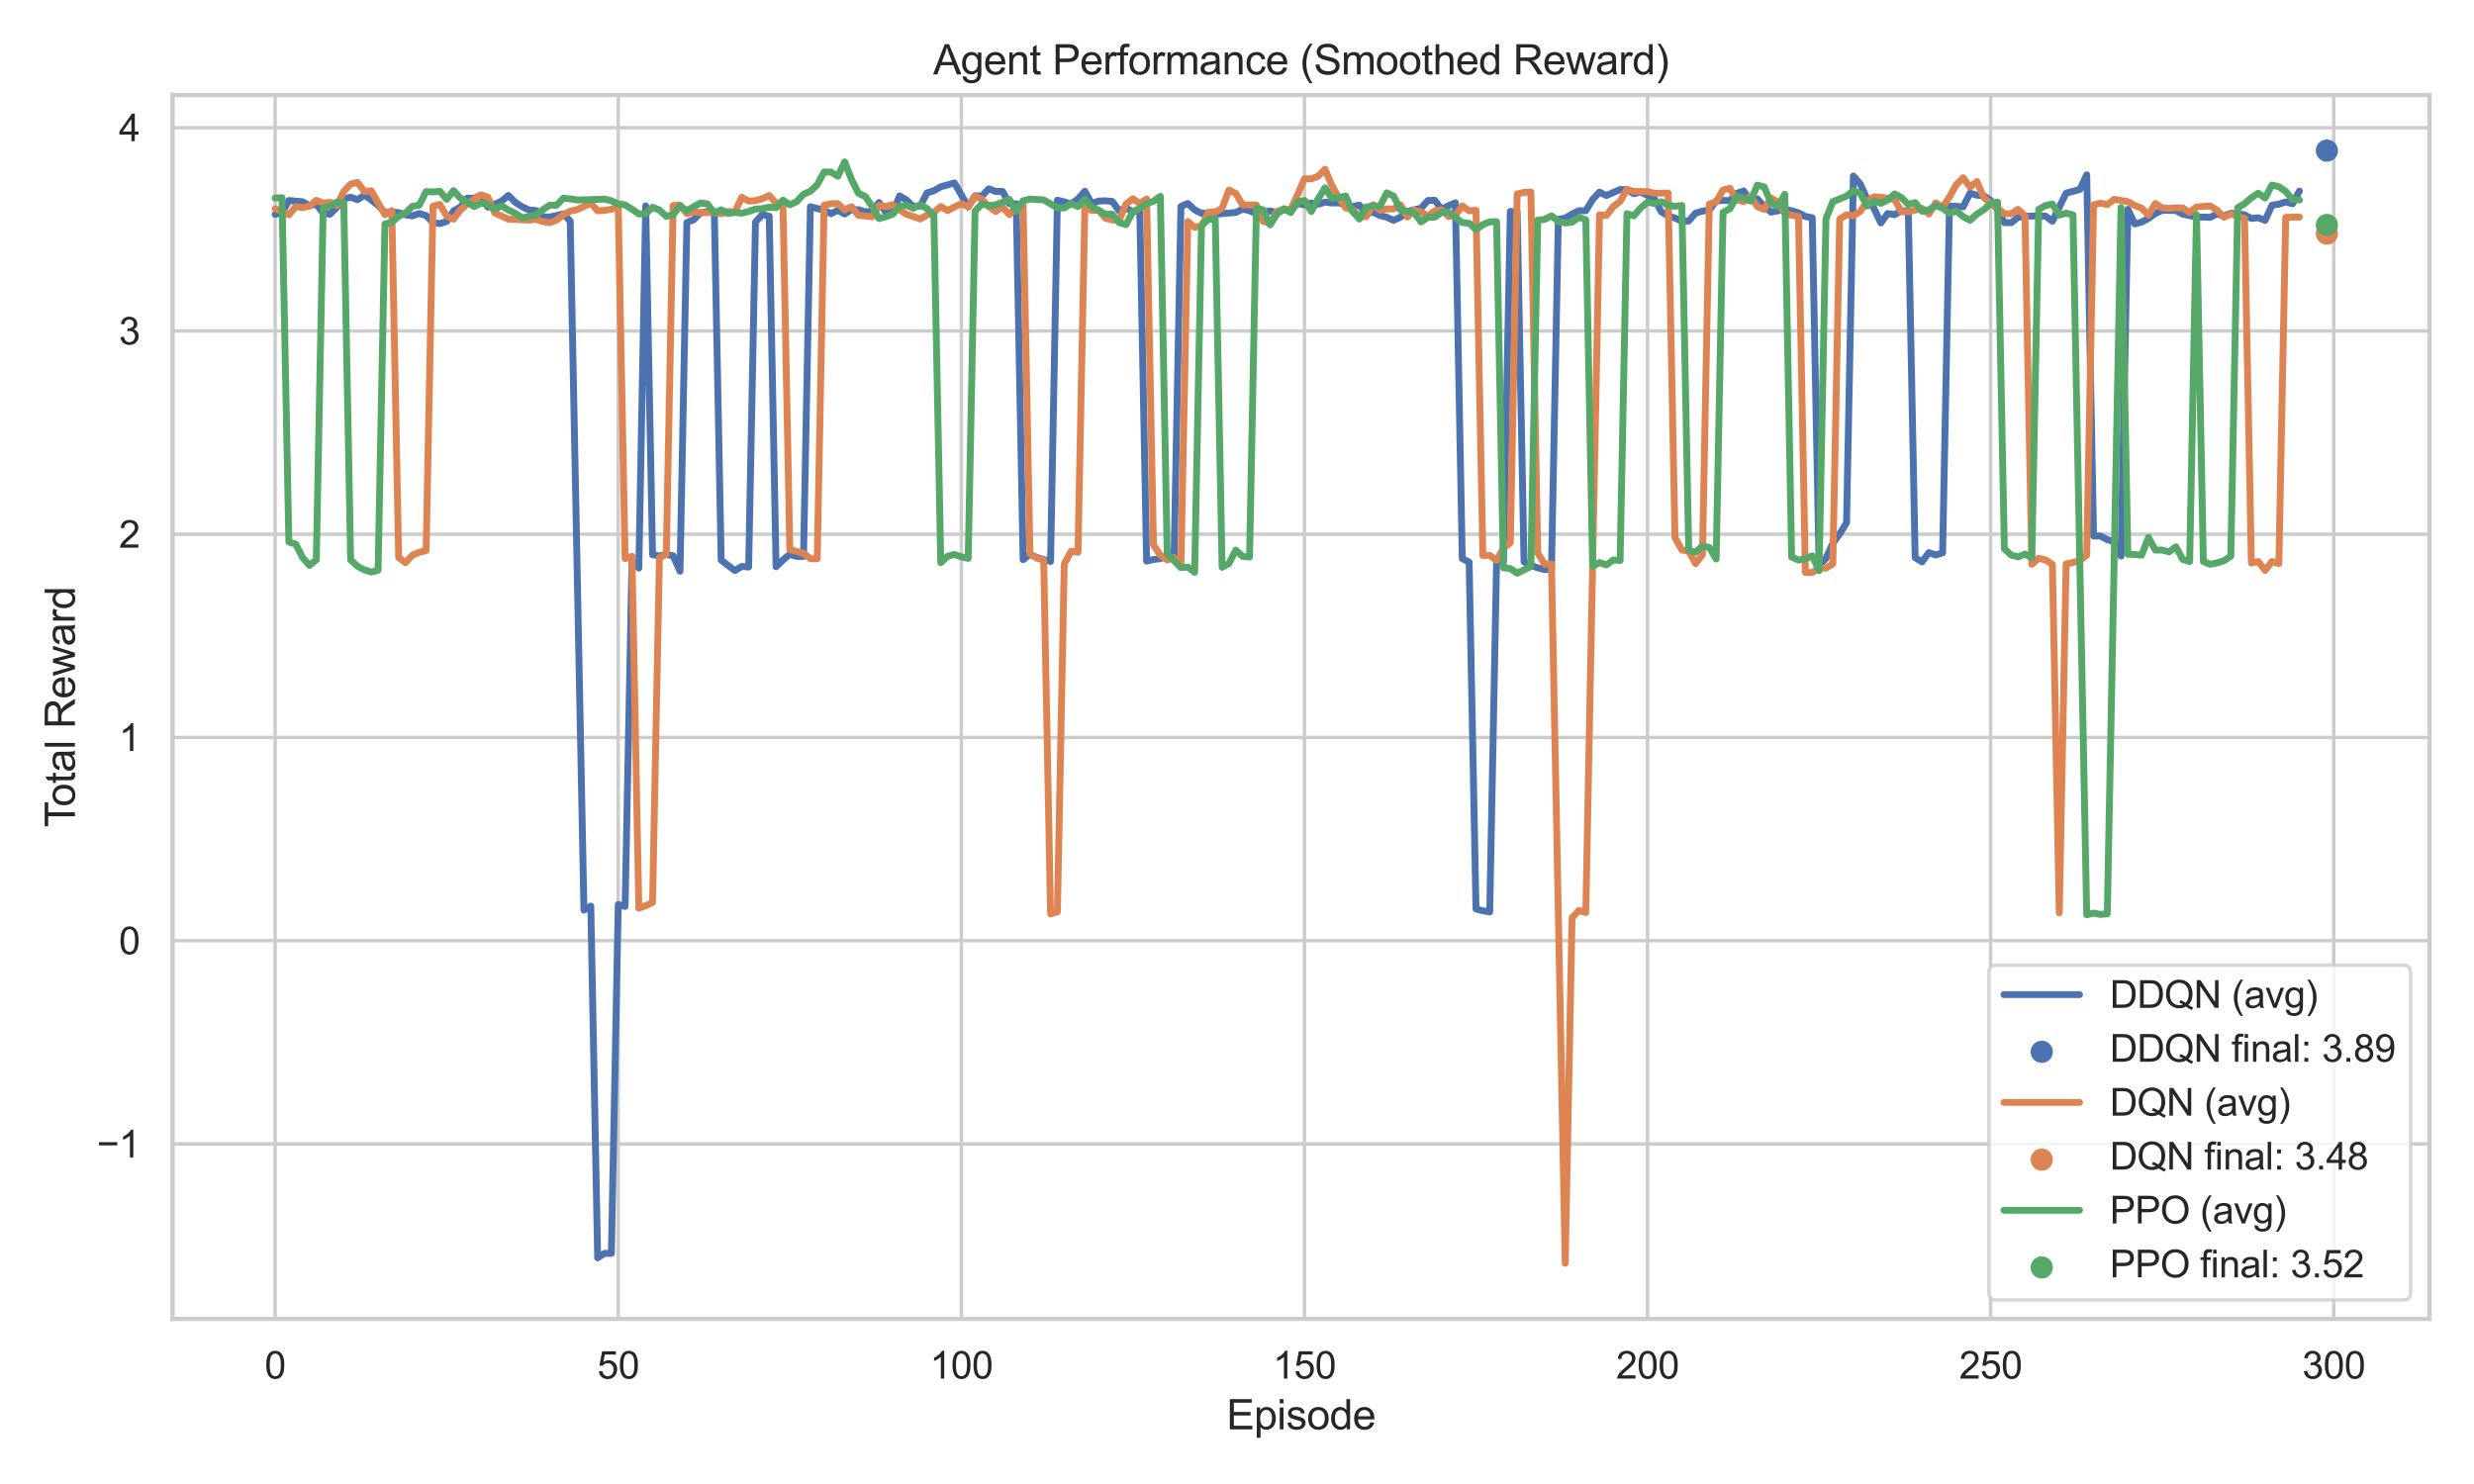 <?xml version="1.0" encoding="utf-8" standalone="no"?>
<!DOCTYPE svg PUBLIC "-//W3C//DTD SVG 1.1//EN"
  "http://www.w3.org/Graphics/SVG/1.1/DTD/svg11.dtd">
<svg xmlns:xlink="http://www.w3.org/1999/xlink" width="720pt" height="432pt" viewBox="0 0 720 432" xmlns="http://www.w3.org/2000/svg" version="1.1">
 <defs>
  <style type="text/css">*{stroke-linejoin: round; stroke-linecap: butt}</style>
 </defs>
 <g id="figure_1">
  <g id="patch_1">
   <path d="M 0 432 
L 720 432 
L 720 0 
L 0 0 
z
" style="fill: #ffffff"/>
  </g>
  <g id="axes_1">
   <g id="patch_2">
    <path d="M 50.22 383.94 
L 707.04 383.94 
L 707.04 27.656 
L 50.22 27.656 
z
" style="fill: #ffffff"/>
   </g>
   <g id="matplotlib.axis_1">
    <g id="xtick_1">
     <g id="line2d_1">
      <path d="M 80.075 383.94 
L 80.075 27.656 
" clip-path="url(#p1a2101ac11)" style="fill: none; stroke: #cccccc; stroke-linecap: round"/>
     </g>
     <g id="text_1">
      <!-- 0 -->
      <g style="fill: #262626" transform="translate(77.017 401.314) scale(0.11 -0.11)">
       <defs>
        <path id="ArialMT-30" d="M 266 2259 
Q 266 3072 433 3567 
Q 600 4063 929 4331 
Q 1259 4600 1759 4600 
Q 2128 4600 2406 4451 
Q 2684 4303 2865 4023 
Q 3047 3744 3150 3342 
Q 3253 2941 3253 2259 
Q 3253 1453 3087 958 
Q 2922 463 2592 192 
Q 2263 -78 1759 -78 
Q 1097 -78 719 397 
Q 266 969 266 2259 
z
M 844 2259 
Q 844 1131 1108 757 
Q 1372 384 1759 384 
Q 2147 384 2411 759 
Q 2675 1134 2675 2259 
Q 2675 3391 2411 3762 
Q 2147 4134 1753 4134 
Q 1366 4134 1134 3806 
Q 844 3388 844 2259 
z
" transform="scale(0.016)"/>
       </defs>
       <use xlink:href="#ArialMT-30"/>
      </g>
     </g>
    </g>
    <g id="xtick_2">
     <g id="line2d_2">
      <path d="M 179.926 383.94 
L 179.926 27.656 
" clip-path="url(#p1a2101ac11)" style="fill: none; stroke: #cccccc; stroke-linecap: round"/>
     </g>
     <g id="text_2">
      <!-- 50 -->
      <g style="fill: #262626" transform="translate(173.809 401.314) scale(0.11 -0.11)">
       <defs>
        <path id="ArialMT-35" d="M 266 1200 
L 856 1250 
Q 922 819 1161 601 
Q 1400 384 1738 384 
Q 2144 384 2425 690 
Q 2706 997 2706 1503 
Q 2706 1984 2436 2262 
Q 2166 2541 1728 2541 
Q 1456 2541 1237 2417 
Q 1019 2294 894 2097 
L 366 2166 
L 809 4519 
L 3088 4519 
L 3088 3981 
L 1259 3981 
L 1013 2750 
Q 1425 3038 1878 3038 
Q 2478 3038 2890 2622 
Q 3303 2206 3303 1553 
Q 3303 931 2941 478 
Q 2500 -78 1738 -78 
Q 1113 -78 717 272 
Q 322 622 266 1200 
z
" transform="scale(0.016)"/>
       </defs>
       <use xlink:href="#ArialMT-35"/>
       <use xlink:href="#ArialMT-30" x="55.615"/>
      </g>
     </g>
    </g>
    <g id="xtick_3">
     <g id="line2d_3">
      <path d="M 279.777 383.94 
L 279.777 27.656 
" clip-path="url(#p1a2101ac11)" style="fill: none; stroke: #cccccc; stroke-linecap: round"/>
     </g>
     <g id="text_3">
      <!-- 100 -->
      <g style="fill: #262626" transform="translate(270.602 401.314) scale(0.11 -0.11)">
       <defs>
        <path id="ArialMT-31" d="M 2384 0 
L 1822 0 
L 1822 3584 
Q 1619 3391 1289 3197 
Q 959 3003 697 2906 
L 697 3450 
Q 1169 3672 1522 3987 
Q 1875 4303 2022 4600 
L 2384 4600 
L 2384 0 
z
" transform="scale(0.016)"/>
       </defs>
       <use xlink:href="#ArialMT-31"/>
       <use xlink:href="#ArialMT-30" x="55.615"/>
       <use xlink:href="#ArialMT-30" x="111.23"/>
      </g>
     </g>
    </g>
    <g id="xtick_4">
     <g id="line2d_4">
      <path d="M 379.629 383.94 
L 379.629 27.656 
" clip-path="url(#p1a2101ac11)" style="fill: none; stroke: #cccccc; stroke-linecap: round"/>
     </g>
     <g id="text_4">
      <!-- 150 -->
      <g style="fill: #262626" transform="translate(370.453 401.314) scale(0.11 -0.11)">
       <use xlink:href="#ArialMT-31"/>
       <use xlink:href="#ArialMT-35" x="55.615"/>
       <use xlink:href="#ArialMT-30" x="111.23"/>
      </g>
     </g>
    </g>
    <g id="xtick_5">
     <g id="line2d_5">
      <path d="M 479.48 383.94 
L 479.48 27.656 
" clip-path="url(#p1a2101ac11)" style="fill: none; stroke: #cccccc; stroke-linecap: round"/>
     </g>
     <g id="text_5">
      <!-- 200 -->
      <g style="fill: #262626" transform="translate(470.304 401.314) scale(0.11 -0.11)">
       <defs>
        <path id="ArialMT-32" d="M 3222 541 
L 3222 0 
L 194 0 
Q 188 203 259 391 
Q 375 700 629 1000 
Q 884 1300 1366 1694 
Q 2113 2306 2375 2664 
Q 2638 3022 2638 3341 
Q 2638 3675 2398 3904 
Q 2159 4134 1775 4134 
Q 1369 4134 1125 3890 
Q 881 3647 878 3216 
L 300 3275 
Q 359 3922 746 4261 
Q 1134 4600 1788 4600 
Q 2447 4600 2831 4234 
Q 3216 3869 3216 3328 
Q 3216 3053 3103 2787 
Q 2991 2522 2730 2228 
Q 2469 1934 1863 1422 
Q 1356 997 1212 845 
Q 1069 694 975 541 
L 3222 541 
z
" transform="scale(0.016)"/>
       </defs>
       <use xlink:href="#ArialMT-32"/>
       <use xlink:href="#ArialMT-30" x="55.615"/>
       <use xlink:href="#ArialMT-30" x="111.23"/>
      </g>
     </g>
    </g>
    <g id="xtick_6">
     <g id="line2d_6">
      <path d="M 579.331 383.94 
L 579.331 27.656 
" clip-path="url(#p1a2101ac11)" style="fill: none; stroke: #cccccc; stroke-linecap: round"/>
     </g>
     <g id="text_6">
      <!-- 250 -->
      <g style="fill: #262626" transform="translate(570.155 401.314) scale(0.11 -0.11)">
       <use xlink:href="#ArialMT-32"/>
       <use xlink:href="#ArialMT-35" x="55.615"/>
       <use xlink:href="#ArialMT-30" x="111.23"/>
      </g>
     </g>
    </g>
    <g id="xtick_7">
     <g id="line2d_7">
      <path d="M 679.182 383.94 
L 679.182 27.656 
" clip-path="url(#p1a2101ac11)" style="fill: none; stroke: #cccccc; stroke-linecap: round"/>
     </g>
     <g id="text_7">
      <!-- 300 -->
      <g style="fill: #262626" transform="translate(670.006 401.314) scale(0.11 -0.11)">
       <defs>
        <path id="ArialMT-33" d="M 269 1209 
L 831 1284 
Q 928 806 1161 595 
Q 1394 384 1728 384 
Q 2125 384 2398 659 
Q 2672 934 2672 1341 
Q 2672 1728 2419 1979 
Q 2166 2231 1775 2231 
Q 1616 2231 1378 2169 
L 1441 2663 
Q 1497 2656 1531 2656 
Q 1891 2656 2178 2843 
Q 2466 3031 2466 3422 
Q 2466 3731 2256 3934 
Q 2047 4138 1716 4138 
Q 1388 4138 1169 3931 
Q 950 3725 888 3313 
L 325 3413 
Q 428 3978 793 4289 
Q 1159 4600 1703 4600 
Q 2078 4600 2393 4439 
Q 2709 4278 2876 4000 
Q 3044 3722 3044 3409 
Q 3044 3113 2884 2869 
Q 2725 2625 2413 2481 
Q 2819 2388 3044 2092 
Q 3269 1797 3269 1353 
Q 3269 753 2831 336 
Q 2394 -81 1725 -81 
Q 1122 -81 723 278 
Q 325 638 269 1209 
z
" transform="scale(0.016)"/>
       </defs>
       <use xlink:href="#ArialMT-33"/>
       <use xlink:href="#ArialMT-30" x="55.615"/>
       <use xlink:href="#ArialMT-30" x="111.23"/>
      </g>
     </g>
    </g>
    <g id="text_8">
     <!-- Episode -->
     <g style="fill: #262626" transform="translate(356.948 416.089) scale(0.12 -0.12)">
      <defs>
       <path id="ArialMT-45" d="M 506 0 
L 506 4581 
L 3819 4581 
L 3819 4041 
L 1113 4041 
L 1113 2638 
L 3647 2638 
L 3647 2100 
L 1113 2100 
L 1113 541 
L 3925 541 
L 3925 0 
L 506 0 
z
" transform="scale(0.016)"/>
       <path id="ArialMT-70" d="M 422 -1272 
L 422 3319 
L 934 3319 
L 934 2888 
Q 1116 3141 1344 3267 
Q 1572 3394 1897 3394 
Q 2322 3394 2647 3175 
Q 2972 2956 3137 2557 
Q 3303 2159 3303 1684 
Q 3303 1175 3120 767 
Q 2938 359 2589 142 
Q 2241 -75 1856 -75 
Q 1575 -75 1351 44 
Q 1128 163 984 344 
L 984 -1272 
L 422 -1272 
z
M 931 1641 
Q 931 1000 1190 694 
Q 1450 388 1819 388 
Q 2194 388 2461 705 
Q 2728 1022 2728 1688 
Q 2728 2322 2467 2637 
Q 2206 2953 1844 2953 
Q 1484 2953 1207 2617 
Q 931 2281 931 1641 
z
" transform="scale(0.016)"/>
       <path id="ArialMT-69" d="M 425 3934 
L 425 4581 
L 988 4581 
L 988 3934 
L 425 3934 
z
M 425 0 
L 425 3319 
L 988 3319 
L 988 0 
L 425 0 
z
" transform="scale(0.016)"/>
       <path id="ArialMT-73" d="M 197 991 
L 753 1078 
Q 800 744 1014 566 
Q 1228 388 1613 388 
Q 2000 388 2187 545 
Q 2375 703 2375 916 
Q 2375 1106 2209 1216 
Q 2094 1291 1634 1406 
Q 1016 1563 777 1677 
Q 538 1791 414 1992 
Q 291 2194 291 2438 
Q 291 2659 392 2848 
Q 494 3038 669 3163 
Q 800 3259 1026 3326 
Q 1253 3394 1513 3394 
Q 1903 3394 2198 3281 
Q 2494 3169 2634 2976 
Q 2775 2784 2828 2463 
L 2278 2388 
Q 2241 2644 2061 2787 
Q 1881 2931 1553 2931 
Q 1166 2931 1000 2803 
Q 834 2675 834 2503 
Q 834 2394 903 2306 
Q 972 2216 1119 2156 
Q 1203 2125 1616 2013 
Q 2213 1853 2448 1751 
Q 2684 1650 2818 1456 
Q 2953 1263 2953 975 
Q 2953 694 2789 445 
Q 2625 197 2315 61 
Q 2006 -75 1616 -75 
Q 969 -75 630 194 
Q 291 463 197 991 
z
" transform="scale(0.016)"/>
       <path id="ArialMT-6f" d="M 213 1659 
Q 213 2581 725 3025 
Q 1153 3394 1769 3394 
Q 2453 3394 2887 2945 
Q 3322 2497 3322 1706 
Q 3322 1066 3130 698 
Q 2938 331 2570 128 
Q 2203 -75 1769 -75 
Q 1072 -75 642 372 
Q 213 819 213 1659 
z
M 791 1659 
Q 791 1022 1069 705 
Q 1347 388 1769 388 
Q 2188 388 2466 706 
Q 2744 1025 2744 1678 
Q 2744 2294 2464 2611 
Q 2184 2928 1769 2928 
Q 1347 2928 1069 2612 
Q 791 2297 791 1659 
z
" transform="scale(0.016)"/>
       <path id="ArialMT-64" d="M 2575 0 
L 2575 419 
Q 2259 -75 1647 -75 
Q 1250 -75 917 144 
Q 584 363 401 755 
Q 219 1147 219 1656 
Q 219 2153 384 2558 
Q 550 2963 881 3178 
Q 1213 3394 1622 3394 
Q 1922 3394 2156 3267 
Q 2391 3141 2538 2938 
L 2538 4581 
L 3097 4581 
L 3097 0 
L 2575 0 
z
M 797 1656 
Q 797 1019 1065 703 
Q 1334 388 1700 388 
Q 2069 388 2326 689 
Q 2584 991 2584 1609 
Q 2584 2291 2321 2609 
Q 2059 2928 1675 2928 
Q 1300 2928 1048 2622 
Q 797 2316 797 1656 
z
" transform="scale(0.016)"/>
       <path id="ArialMT-65" d="M 2694 1069 
L 3275 997 
Q 3138 488 2766 206 
Q 2394 -75 1816 -75 
Q 1088 -75 661 373 
Q 234 822 234 1631 
Q 234 2469 665 2931 
Q 1097 3394 1784 3394 
Q 2450 3394 2872 2941 
Q 3294 2488 3294 1666 
Q 3294 1616 3291 1516 
L 816 1516 
Q 847 969 1125 678 
Q 1403 388 1819 388 
Q 2128 388 2347 550 
Q 2566 713 2694 1069 
z
M 847 1978 
L 2700 1978 
Q 2663 2397 2488 2606 
Q 2219 2931 1791 2931 
Q 1403 2931 1139 2672 
Q 875 2413 847 1978 
z
" transform="scale(0.016)"/>
      </defs>
      <use xlink:href="#ArialMT-45"/>
      <use xlink:href="#ArialMT-70" x="66.699"/>
      <use xlink:href="#ArialMT-69" x="122.314"/>
      <use xlink:href="#ArialMT-73" x="144.531"/>
      <use xlink:href="#ArialMT-6f" x="194.531"/>
      <use xlink:href="#ArialMT-64" x="250.146"/>
      <use xlink:href="#ArialMT-65" x="305.762"/>
     </g>
    </g>
   </g>
   <g id="matplotlib.axis_2">
    <g id="ytick_1">
     <g id="line2d_8">
      <path d="M 50.22 332.995 
L 707.04 332.995 
" clip-path="url(#p1a2101ac11)" style="fill: none; stroke: #cccccc; stroke-linecap: round"/>
     </g>
     <g id="text_9">
      <!-- −1 -->
      <g style="fill: #262626" transform="translate(28.178 336.932) scale(0.11 -0.11)">
       <defs>
        <path id="ArialMT-2212" d="M 3381 1997 
L 356 1997 
L 356 2522 
L 3381 2522 
L 3381 1997 
z
" transform="scale(0.016)"/>
       </defs>
       <use xlink:href="#ArialMT-2212"/>
       <use xlink:href="#ArialMT-31" x="58.398"/>
      </g>
     </g>
    </g>
    <g id="ytick_2">
     <g id="line2d_9">
      <path d="M 50.22 273.832 
L 707.04 273.832 
" clip-path="url(#p1a2101ac11)" style="fill: none; stroke: #cccccc; stroke-linecap: round"/>
     </g>
     <g id="text_10">
      <!-- 0 -->
      <g style="fill: #262626" transform="translate(34.603 277.769) scale(0.11 -0.11)">
       <use xlink:href="#ArialMT-30"/>
      </g>
     </g>
    </g>
    <g id="ytick_3">
     <g id="line2d_10">
      <path d="M 50.22 214.669 
L 707.04 214.669 
" clip-path="url(#p1a2101ac11)" style="fill: none; stroke: #cccccc; stroke-linecap: round"/>
     </g>
     <g id="text_11">
      <!-- 1 -->
      <g style="fill: #262626" transform="translate(34.603 218.606) scale(0.11 -0.11)">
       <use xlink:href="#ArialMT-31"/>
      </g>
     </g>
    </g>
    <g id="ytick_4">
     <g id="line2d_11">
      <path d="M 50.22 155.506 
L 707.04 155.506 
" clip-path="url(#p1a2101ac11)" style="fill: none; stroke: #cccccc; stroke-linecap: round"/>
     </g>
     <g id="text_12">
      <!-- 2 -->
      <g style="fill: #262626" transform="translate(34.603 159.443) scale(0.11 -0.11)">
       <use xlink:href="#ArialMT-32"/>
      </g>
     </g>
    </g>
    <g id="ytick_5">
     <g id="line2d_12">
      <path d="M 50.22 96.343 
L 707.04 96.343 
" clip-path="url(#p1a2101ac11)" style="fill: none; stroke: #cccccc; stroke-linecap: round"/>
     </g>
     <g id="text_13">
      <!-- 3 -->
      <g style="fill: #262626" transform="translate(34.603 100.28) scale(0.11 -0.11)">
       <use xlink:href="#ArialMT-33"/>
      </g>
     </g>
    </g>
    <g id="ytick_6">
     <g id="line2d_13">
      <path d="M 50.22 37.18 
L 707.04 37.18 
" clip-path="url(#p1a2101ac11)" style="fill: none; stroke: #cccccc; stroke-linecap: round"/>
     </g>
     <g id="text_14">
      <!-- 4 -->
      <g style="fill: #262626" transform="translate(34.603 41.116) scale(0.11 -0.11)">
       <defs>
        <path id="ArialMT-34" d="M 2069 0 
L 2069 1097 
L 81 1097 
L 81 1613 
L 2172 4581 
L 2631 4581 
L 2631 1613 
L 3250 1613 
L 3250 1097 
L 2631 1097 
L 2631 0 
L 2069 0 
z
M 2069 1613 
L 2069 3678 
L 634 1613 
L 2069 1613 
z
" transform="scale(0.016)"/>
       </defs>
       <use xlink:href="#ArialMT-34"/>
      </g>
     </g>
    </g>
    <g id="text_15">
     <!-- Total Reward -->
     <g style="fill: #262626" transform="translate(21.793 240.809) rotate(-90) scale(0.12 -0.12)">
      <defs>
       <path id="ArialMT-54" d="M 1659 0 
L 1659 4041 
L 150 4041 
L 150 4581 
L 3781 4581 
L 3781 4041 
L 2266 4041 
L 2266 0 
L 1659 0 
z
" transform="scale(0.016)"/>
       <path id="ArialMT-74" d="M 1650 503 
L 1731 6 
Q 1494 -44 1306 -44 
Q 1000 -44 831 53 
Q 663 150 594 308 
Q 525 466 525 972 
L 525 2881 
L 113 2881 
L 113 3319 
L 525 3319 
L 525 4141 
L 1084 4478 
L 1084 3319 
L 1650 3319 
L 1650 2881 
L 1084 2881 
L 1084 941 
Q 1084 700 1114 631 
Q 1144 563 1211 522 
Q 1278 481 1403 481 
Q 1497 481 1650 503 
z
" transform="scale(0.016)"/>
       <path id="ArialMT-61" d="M 2588 409 
Q 2275 144 1986 34 
Q 1697 -75 1366 -75 
Q 819 -75 525 192 
Q 231 459 231 875 
Q 231 1119 342 1320 
Q 453 1522 633 1644 
Q 813 1766 1038 1828 
Q 1203 1872 1538 1913 
Q 2219 1994 2541 2106 
Q 2544 2222 2544 2253 
Q 2544 2597 2384 2738 
Q 2169 2928 1744 2928 
Q 1347 2928 1158 2789 
Q 969 2650 878 2297 
L 328 2372 
Q 403 2725 575 2942 
Q 747 3159 1072 3276 
Q 1397 3394 1825 3394 
Q 2250 3394 2515 3294 
Q 2781 3194 2906 3042 
Q 3031 2891 3081 2659 
Q 3109 2516 3109 2141 
L 3109 1391 
Q 3109 606 3145 398 
Q 3181 191 3288 0 
L 2700 0 
Q 2613 175 2588 409 
z
M 2541 1666 
Q 2234 1541 1622 1453 
Q 1275 1403 1131 1340 
Q 988 1278 909 1158 
Q 831 1038 831 891 
Q 831 666 1001 516 
Q 1172 366 1500 366 
Q 1825 366 2078 508 
Q 2331 650 2450 897 
Q 2541 1088 2541 1459 
L 2541 1666 
z
" transform="scale(0.016)"/>
       <path id="ArialMT-6c" d="M 409 0 
L 409 4581 
L 972 4581 
L 972 0 
L 409 0 
z
" transform="scale(0.016)"/>
       <path id="ArialMT-20" transform="scale(0.016)"/>
       <path id="ArialMT-52" d="M 503 0 
L 503 4581 
L 2534 4581 
Q 3147 4581 3465 4457 
Q 3784 4334 3975 4021 
Q 4166 3709 4166 3331 
Q 4166 2844 3850 2509 
Q 3534 2175 2875 2084 
Q 3116 1969 3241 1856 
Q 3506 1613 3744 1247 
L 4541 0 
L 3778 0 
L 3172 953 
Q 2906 1366 2734 1584 
Q 2563 1803 2427 1890 
Q 2291 1978 2150 2013 
Q 2047 2034 1813 2034 
L 1109 2034 
L 1109 0 
L 503 0 
z
M 1109 2559 
L 2413 2559 
Q 2828 2559 3062 2645 
Q 3297 2731 3419 2920 
Q 3541 3109 3541 3331 
Q 3541 3656 3305 3865 
Q 3069 4075 2559 4075 
L 1109 4075 
L 1109 2559 
z
" transform="scale(0.016)"/>
       <path id="ArialMT-77" d="M 1034 0 
L 19 3319 
L 600 3319 
L 1128 1403 
L 1325 691 
Q 1338 744 1497 1375 
L 2025 3319 
L 2603 3319 
L 3100 1394 
L 3266 759 
L 3456 1400 
L 4025 3319 
L 4572 3319 
L 3534 0 
L 2950 0 
L 2422 1988 
L 2294 2553 
L 1622 0 
L 1034 0 
z
" transform="scale(0.016)"/>
       <path id="ArialMT-72" d="M 416 0 
L 416 3319 
L 922 3319 
L 922 2816 
Q 1116 3169 1280 3281 
Q 1444 3394 1641 3394 
Q 1925 3394 2219 3213 
L 2025 2691 
Q 1819 2813 1613 2813 
Q 1428 2813 1281 2702 
Q 1134 2591 1072 2394 
Q 978 2094 978 1738 
L 978 0 
L 416 0 
z
" transform="scale(0.016)"/>
      </defs>
      <use xlink:href="#ArialMT-54"/>
      <use xlink:href="#ArialMT-6f" x="49.959"/>
      <use xlink:href="#ArialMT-74" x="105.574"/>
      <use xlink:href="#ArialMT-61" x="133.357"/>
      <use xlink:href="#ArialMT-6c" x="188.973"/>
      <use xlink:href="#ArialMT-20" x="211.189"/>
      <use xlink:href="#ArialMT-52" x="238.973"/>
      <use xlink:href="#ArialMT-65" x="311.189"/>
      <use xlink:href="#ArialMT-77" x="366.805"/>
      <use xlink:href="#ArialMT-61" x="439.021"/>
      <use xlink:href="#ArialMT-72" x="494.637"/>
      <use xlink:href="#ArialMT-64" x="527.938"/>
     </g>
    </g>
   </g>
   <g id="PathCollection_1">
    <defs>
     <path id="m2ca100b3fc" d="M 0 2.739 
C 0.726 2.739 1.423 2.45 1.936 1.936 
C 2.45 1.423 2.739 0.726 2.739 0 
C 2.739 -0.726 2.45 -1.423 1.936 -1.936 
C 1.423 -2.45 0.726 -2.739 0 -2.739 
C -0.726 -2.739 -1.423 -2.45 -1.936 -1.936 
C -2.45 -1.423 -2.739 -0.726 -2.739 0 
C -2.739 0.726 -2.45 1.423 -1.936 1.936 
C -1.423 2.45 -0.726 2.739 0 2.739 
z
" style="stroke: #4c72b0"/>
    </defs>
    <g clip-path="url(#p1a2101ac11)">
     <use xlink:href="#m2ca100b3fc" x="677.185" y="43.851" style="fill: #4c72b0; stroke: #4c72b0"/>
    </g>
   </g>
   <g id="PathCollection_2">
    <defs>
     <path id="m43d4b9c36f" d="M 0 2.739 
C 0.726 2.739 1.423 2.45 1.936 1.936 
C 2.45 1.423 2.739 0.726 2.739 0 
C 2.739 -0.726 2.45 -1.423 1.936 -1.936 
C 1.423 -2.45 0.726 -2.739 0 -2.739 
C -0.726 -2.739 -1.423 -2.45 -1.936 -1.936 
C -2.45 -1.423 -2.739 -0.726 -2.739 0 
C -2.739 0.726 -2.45 1.423 -1.936 1.936 
C -1.423 2.45 -0.726 2.739 0 2.739 
z
" style="stroke: #dd8452"/>
    </defs>
    <g clip-path="url(#p1a2101ac11)">
     <use xlink:href="#m43d4b9c36f" x="677.185" y="68.007" style="fill: #dd8452; stroke: #dd8452"/>
    </g>
   </g>
   <g id="PathCollection_3">
    <defs>
     <path id="m2112eeec0b" d="M 0 2.739 
C 0.726 2.739 1.423 2.45 1.936 1.936 
C 2.45 1.423 2.739 0.726 2.739 0 
C 2.739 -0.726 2.45 -1.423 1.936 -1.936 
C 1.423 -2.45 0.726 -2.739 0 -2.739 
C -0.726 -2.739 -1.423 -2.45 -1.936 -1.936 
C -2.45 -1.423 -2.739 -0.726 -2.739 0 
C -2.739 0.726 -2.45 1.423 -1.936 1.936 
C -1.423 2.45 -0.726 2.739 0 2.739 
z
" style="stroke: #55a868"/>
    </defs>
    <g clip-path="url(#p1a2101ac11)">
     <use xlink:href="#m2112eeec0b" x="677.185" y="65.498" style="fill: #55a868; stroke: #55a868"/>
    </g>
   </g>
   <g id="line2d_14">
    <path d="M 80.075 62.406 
L 82.072 61.974 
L 84.069 58.37 
L 88.064 58.735 
L 90.061 59.904 
L 92.058 59.397 
L 94.055 62.083 
L 96.052 62.362 
L 98.049 60.31 
L 100.046 57.914 
L 102.043 57.396 
L 104.04 58.127 
L 106.037 56.799 
L 108.034 58.201 
L 110.031 59.77 
L 112.028 61.827 
L 114.025 61.802 
L 116.022 61.898 
L 118.019 62.516 
L 120.016 62.843 
L 122.013 62.145 
L 124.01 62.76 
L 126.007 64.763 
L 128.004 65.103 
L 130.001 64.466 
L 131.998 61.365 
L 133.995 60.279 
L 135.992 57.701 
L 137.989 57.716 
L 139.986 56.813 
L 141.983 60.312 
L 145.977 58.535 
L 147.974 56.888 
L 149.971 58.913 
L 151.968 60.184 
L 153.965 61.135 
L 155.962 61.279 
L 157.959 63.098 
L 159.956 63.184 
L 163.95 62.279 
L 165.947 64.351 
L 169.941 264.95 
L 171.938 263.786 
L 173.935 366.16 
L 175.932 364.867 
L 177.929 364.867 
L 179.926 263.293 
L 181.923 263.875 
L 183.921 163.437 
L 185.918 165.376 
L 187.915 59.919 
L 189.912 161.494 
L 191.909 161.839 
L 193.906 161.404 
L 195.903 161.789 
L 197.9 166.291 
L 199.897 64.772 
L 201.894 63.94 
L 203.891 61.922 
L 205.888 61.58 
L 207.885 61.537 
L 209.882 163.057 
L 213.876 166.098 
L 215.873 164.893 
L 217.87 165.06 
L 219.867 64.665 
L 221.864 62.449 
L 223.861 62.953 
L 225.858 164.988 
L 227.855 163.016 
L 229.852 161.364 
L 231.849 161.98 
L 233.846 161.98 
L 235.843 60.162 
L 239.837 61.201 
L 241.834 62.198 
L 243.831 61.241 
L 245.828 62.302 
L 247.825 61.007 
L 249.822 61.05 
L 251.819 61.642 
L 253.816 61.579 
L 255.813 58.939 
L 257.81 61.773 
L 259.807 61.928 
L 261.804 57.022 
L 263.801 58.202 
L 265.798 60.127 
L 267.795 59.993 
L 269.792 56.151 
L 271.789 55.525 
L 273.786 54.378 
L 277.78 53.249 
L 281.775 60.245 
L 283.772 56.989 
L 285.769 57.054 
L 287.766 54.953 
L 289.763 55.738 
L 291.76 55.716 
L 293.757 59.308 
L 295.754 59.341 
L 297.751 162.932 
L 299.748 161.336 
L 301.745 162.296 
L 305.739 163.442 
L 307.736 58.283 
L 309.733 58.757 
L 311.73 59.388 
L 313.727 57.898 
L 315.724 55.676 
L 317.721 59.269 
L 319.718 58.517 
L 321.715 58.452 
L 323.712 58.659 
L 325.709 61.36 
L 327.706 60.49 
L 329.703 61.707 
L 331.7 61.112 
L 333.697 163.349 
L 335.694 162.869 
L 337.691 162.617 
L 339.688 161.679 
L 341.685 162.339 
L 343.682 60.102 
L 345.679 59.236 
L 347.676 61.084 
L 349.673 62.107 
L 351.67 62.001 
L 353.667 62.364 
L 359.658 61.847 
L 361.655 60.857 
L 363.652 61.344 
L 365.649 62.277 
L 367.646 61.714 
L 369.643 61.378 
L 371.64 61.928 
L 373.637 61.078 
L 375.634 61.299 
L 377.631 59.213 
L 379.629 59.641 
L 381.626 59.091 
L 383.623 59.454 
L 385.62 58.836 
L 387.617 59.093 
L 389.614 59.049 
L 393.608 60.119 
L 395.605 59.697 
L 397.602 62.188 
L 399.599 61.771 
L 401.596 62.735 
L 403.593 63.232 
L 405.59 64.158 
L 407.587 63.19 
L 409.584 61.535 
L 413.578 60.587 
L 415.575 58.366 
L 417.572 58.303 
L 419.569 60.939 
L 421.566 59.877 
L 423.563 59.026 
L 425.56 162.617 
L 427.557 163.648 
L 429.554 264.602 
L 431.551 265.136 
L 433.548 265.469 
L 435.545 163.596 
L 437.542 163.03 
L 439.539 61.559 
L 441.536 61.645 
L 443.533 163.549 
L 445.53 164.581 
L 447.527 165.297 
L 449.524 165.813 
L 451.521 165.71 
L 453.518 63.837 
L 455.515 63.496 
L 457.512 62.316 
L 459.509 61.334 
L 461.506 61.35 
L 463.503 58.064 
L 465.5 55.934 
L 467.497 56.916 
L 471.491 55.174 
L 473.488 55.174 
L 475.485 56.402 
L 477.483 55.884 
L 481.477 57.877 
L 483.474 61.667 
L 485.471 62.878 
L 487.468 63.459 
L 489.465 64.427 
L 491.462 64.326 
L 493.459 62.042 
L 495.456 61.444 
L 497.453 61.152 
L 499.45 58.467 
L 501.447 58.342 
L 503.444 58.404 
L 505.441 56.285 
L 507.438 55.594 
L 509.435 58.344 
L 511.432 57.878 
L 513.429 60.1 
L 515.426 61.755 
L 519.42 60.949 
L 521.417 61.351 
L 523.414 61.964 
L 525.411 63.027 
L 527.408 63.39 
L 529.405 164.673 
L 531.402 162.554 
L 533.399 158.151 
L 535.396 155.433 
L 537.393 152.147 
L 539.39 51.241 
L 541.387 53.549 
L 543.384 57.952 
L 545.381 60.653 
L 547.378 64.907 
L 549.375 62.159 
L 551.372 62.488 
L 553.369 61.371 
L 555.366 61.421 
L 557.363 162.326 
L 559.36 163.57 
L 561.357 160.871 
L 563.354 161.562 
L 565.351 160.931 
L 567.348 59.963 
L 571.342 60.198 
L 573.339 56.221 
L 575.337 56.819 
L 577.334 56.958 
L 579.331 58.353 
L 581.328 61.054 
L 583.325 64.827 
L 585.322 64.827 
L 587.319 63.265 
L 589.316 62.924 
L 593.31 62.877 
L 595.307 62.909 
L 597.304 64.411 
L 601.298 56.228 
L 605.292 55.149 
L 607.289 50.88 
L 609.286 156.039 
L 611.283 156.039 
L 613.28 157.102 
L 615.277 157.696 
L 617.274 161.884 
L 619.271 60.93 
L 621.268 65.184 
L 623.265 64.655 
L 625.262 63.574 
L 627.259 62.135 
L 629.256 61.216 
L 633.25 61.292 
L 635.247 62.325 
L 639.241 63.232 
L 641.238 63.189 
L 643.235 63.275 
L 645.232 62.243 
L 647.229 62.863 
L 649.226 62.099 
L 651.223 62.216 
L 653.22 62.544 
L 655.217 63.577 
L 657.214 63.388 
L 659.211 64.153 
L 661.208 59.75 
L 663.205 59.421 
L 665.202 58.79 
L 667.199 59.307 
L 669.196 55.62 
L 669.196 55.62 
" clip-path="url(#p1a2101ac11)" style="fill: none; stroke: #4c72b0; stroke-width: 2; stroke-linecap: round"/>
   </g>
   <g id="line2d_15">
    <path d="M 80.075 60.763 
L 82.072 61.457 
L 84.069 62.573 
L 86.067 60.136 
L 88.064 60.419 
L 90.061 59.997 
L 92.058 58.318 
L 94.055 59.115 
L 96.052 58.894 
L 98.049 59.814 
L 100.046 55.714 
L 102.043 53.593 
L 104.04 53.097 
L 106.037 55.737 
L 108.034 55.518 
L 112.028 62.483 
L 114.025 61.319 
L 116.022 162.296 
L 118.019 163.8 
L 120.016 161.607 
L 122.013 160.759 
L 124.01 160.274 
L 126.007 60.024 
L 128.004 59.508 
L 130.001 62.925 
L 131.998 63.787 
L 133.995 61.121 
L 135.992 59.402 
L 137.989 57.927 
L 139.986 56.749 
L 141.983 57.375 
L 143.98 61.994 
L 147.974 63.801 
L 153.965 64.079 
L 155.962 63.857 
L 157.959 64.483 
L 159.956 64.845 
L 161.953 64.092 
L 163.95 62.541 
L 165.947 61.468 
L 167.944 61.025 
L 171.938 59.165 
L 173.935 61.364 
L 175.932 61.225 
L 177.929 60.924 
L 179.926 60.116 
L 181.923 162.591 
L 183.921 161.943 
L 185.918 264.387 
L 187.915 263.657 
L 189.912 262.702 
L 191.909 162.348 
L 193.906 161.395 
L 195.903 59.84 
L 197.9 59.67 
L 199.897 62.174 
L 201.894 61.723 
L 203.891 61.902 
L 207.885 61.883 
L 209.882 62.227 
L 211.879 61.536 
L 213.876 61.715 
L 215.873 57.445 
L 217.87 58.527 
L 219.867 58.428 
L 221.864 57.84 
L 223.861 56.913 
L 225.858 59.141 
L 227.855 58.977 
L 229.852 159.988 
L 233.846 161.084 
L 235.843 162.617 
L 237.84 162.677 
L 239.837 59.726 
L 241.834 59.299 
L 243.831 59.283 
L 245.828 61.064 
L 247.825 60.167 
L 249.822 62.719 
L 251.819 62.856 
L 253.816 63.135 
L 255.813 59.821 
L 257.81 60.129 
L 259.807 59.573 
L 261.804 61.109 
L 263.801 62.347 
L 267.795 63.74 
L 269.792 62.648 
L 271.789 61.795 
L 273.786 60.111 
L 275.783 61.314 
L 277.78 60.225 
L 279.777 59.321 
L 281.775 60.175 
L 283.772 57.103 
L 285.769 58.017 
L 287.766 60.164 
L 289.763 61.559 
L 291.76 60.303 
L 293.757 62.454 
L 295.754 60.308 
L 297.751 59.667 
L 299.748 161.223 
L 301.745 162.49 
L 303.742 163.083 
L 305.739 266.033 
L 307.736 265.446 
L 309.733 164.163 
L 311.73 160.46 
L 313.727 160.788 
L 315.724 60.032 
L 317.721 61.27 
L 319.718 61.183 
L 321.715 63.528 
L 323.712 64.033 
L 325.709 64.061 
L 327.706 59.419 
L 329.703 57.867 
L 331.7 59.242 
L 333.697 57.925 
L 335.694 158.654 
L 337.691 161.645 
L 339.688 163.011 
L 341.685 162.344 
L 343.682 164.828 
L 345.679 64.499 
L 347.676 66.167 
L 349.673 65.721 
L 351.67 61.769 
L 353.667 61.779 
L 355.664 60.607 
L 357.661 55.32 
L 359.658 56.325 
L 361.655 59.671 
L 365.649 59.676 
L 367.646 64.459 
L 369.643 65.004 
L 371.64 61.506 
L 373.637 61.018 
L 375.634 60.94 
L 377.631 56.672 
L 379.629 52.051 
L 381.626 52.051 
L 383.623 51.301 
L 385.62 49.258 
L 387.617 54.03 
L 389.614 57.528 
L 391.611 60.517 
L 393.608 60.949 
L 395.605 63.089 
L 397.602 63.072 
L 399.599 59.574 
L 401.596 61.205 
L 403.593 60.813 
L 405.59 60.813 
L 407.587 59.653 
L 409.584 63.171 
L 411.581 61.148 
L 413.578 61.696 
L 415.575 62.855 
L 417.572 61.381 
L 419.569 61.073 
L 421.566 63.076 
L 423.563 62.568 
L 425.56 59.964 
L 427.557 61.359 
L 429.554 61.222 
L 431.551 161.693 
L 433.548 161.674 
L 435.545 163.119 
L 437.542 159.602 
L 439.539 157.986 
L 441.536 56.491 
L 443.533 55.985 
L 445.53 55.907 
L 447.527 160.979 
L 449.524 164.268 
L 451.521 164.189 
L 455.515 367.745 
L 457.512 267.194 
L 459.509 265.047 
L 461.506 265.653 
L 465.5 62.523 
L 467.497 62.747 
L 469.494 60.149 
L 471.491 58.643 
L 473.488 55.126 
L 475.485 55.732 
L 479.48 55.759 
L 481.477 56.265 
L 485.471 56.192 
L 487.468 156.493 
L 489.465 160.089 
L 491.462 160.473 
L 493.459 164.069 
L 495.456 161.493 
L 497.453 59.409 
L 499.45 58.802 
L 501.447 55.314 
L 503.444 54.822 
L 505.441 58.122 
L 507.438 58.705 
L 509.435 57.172 
L 511.432 60.161 
L 513.429 60.947 
L 515.426 57.648 
L 517.423 58.82 
L 519.42 62.12 
L 521.417 62.648 
L 523.414 63.025 
L 525.411 166.642 
L 527.408 166.653 
L 529.405 165.386 
L 531.402 165.386 
L 533.399 164.107 
L 535.396 63.789 
L 537.393 62.523 
L 539.39 62.824 
L 541.387 61.568 
L 543.384 58.579 
L 545.381 57.322 
L 547.378 57.411 
L 551.372 58.063 
L 553.369 61.658 
L 555.366 61.648 
L 559.36 60.643 
L 561.357 62.313 
L 563.354 59.051 
L 565.351 60.307 
L 567.348 57.317 
L 569.345 53.745 
L 571.342 51.744 
L 573.339 54.482 
L 575.337 52.841 
L 577.334 57.472 
L 579.331 59.216 
L 581.328 60.526 
L 583.325 62.226 
L 585.322 62.193 
L 587.319 60.937 
L 589.316 62.789 
L 591.313 164.285 
L 593.31 162.502 
L 595.307 163.007 
L 597.304 164.264 
L 599.301 265.74 
L 601.298 164.156 
L 603.295 163.765 
L 605.292 163.177 
L 607.289 161.617 
L 609.286 59.649 
L 611.283 59.149 
L 613.28 59.54 
L 615.277 58.007 
L 619.271 58.705 
L 621.268 59.82 
L 623.265 60.587 
L 625.262 62.619 
L 627.259 59.235 
L 629.256 60.501 
L 631.253 60.665 
L 633.25 60.506 
L 635.247 60.535 
L 637.244 61.877 
L 639.241 60.226 
L 643.235 59.955 
L 645.232 61.193 
L 647.229 63.225 
L 649.226 62.303 
L 653.22 63.57 
L 655.217 163.887 
L 657.214 163.47 
L 659.211 166.043 
L 661.208 163.439 
L 663.205 164.08 
L 665.202 63.275 
L 669.196 63.181 
L 669.196 63.181 
" clip-path="url(#p1a2101ac11)" style="fill: none; stroke: #dd8452; stroke-width: 2; stroke-linecap: round"/>
   </g>
   <g id="line2d_16">
    <path d="M 80.075 57.64 
L 82.072 57.538 
L 84.069 157.788 
L 86.067 158.4 
L 88.064 162.298 
L 90.061 164.612 
L 92.058 162.929 
L 94.055 60.545 
L 96.052 60.083 
L 98.049 58.839 
L 100.046 58.974 
L 102.043 162.994 
L 104.04 164.827 
L 106.037 165.913 
L 108.034 166.522 
L 110.031 165.995 
L 112.028 65.235 
L 114.025 64.664 
L 116.022 63.005 
L 118.019 62.006 
L 120.016 60.048 
L 122.013 59.724 
L 124.01 55.774 
L 126.007 55.873 
L 128.004 55.659 
L 130.001 58.026 
L 131.998 55.494 
L 133.995 57.675 
L 137.989 60.11 
L 139.986 59.124 
L 141.983 59.553 
L 143.98 60.845 
L 145.977 59.916 
L 147.974 61.126 
L 149.971 62.074 
L 151.968 63.39 
L 155.962 62.61 
L 157.959 61.064 
L 159.956 59.755 
L 161.953 59.755 
L 163.95 57.716 
L 165.947 57.89 
L 167.944 58.21 
L 173.935 58.053 
L 175.932 57.961 
L 177.929 58.447 
L 179.926 59.348 
L 181.923 59.662 
L 183.921 60.895 
L 185.918 62.29 
L 187.915 62.21 
L 189.912 60.341 
L 191.909 61.136 
L 193.906 62.988 
L 195.903 62.512 
L 197.9 59.979 
L 199.897 61.291 
L 203.891 59.077 
L 205.888 59.363 
L 207.885 62.051 
L 209.882 61.067 
L 211.879 62.157 
L 213.876 61.849 
L 215.873 62.061 
L 217.87 61.569 
L 219.867 60.855 
L 221.864 60.739 
L 223.861 60.32 
L 225.858 60.439 
L 227.855 58.268 
L 229.852 59.616 
L 231.849 58.701 
L 233.846 56.553 
L 235.843 55.669 
L 237.84 53.804 
L 239.837 50.058 
L 241.834 50.081 
L 243.831 51.305 
L 245.828 47.135 
L 247.825 52.275 
L 249.822 56.263 
L 251.819 57.185 
L 253.816 60.106 
L 255.813 63.614 
L 257.81 63.09 
L 259.807 62.352 
L 261.804 60.007 
L 263.801 59.749 
L 265.798 60.63 
L 267.795 59.598 
L 269.792 60.702 
L 271.789 62.731 
L 273.786 163.802 
L 275.783 161.929 
L 277.78 161.41 
L 279.777 162.091 
L 281.775 162.561 
L 283.772 61.476 
L 285.769 59.349 
L 287.766 59.853 
L 289.763 59.629 
L 293.757 58.053 
L 295.754 61.529 
L 297.751 58.458 
L 299.748 57.951 
L 303.742 58.188 
L 307.736 60.488 
L 309.733 60.538 
L 311.73 59.326 
L 313.727 60.114 
L 315.724 58.044 
L 317.721 60.23 
L 319.718 61.197 
L 321.715 62.37 
L 323.712 62.34 
L 325.709 64.788 
L 327.706 65.385 
L 329.703 61.594 
L 331.7 60.674 
L 333.697 59.231 
L 335.694 58.605 
L 337.691 57.146 
L 339.688 161.201 
L 343.682 165.245 
L 345.679 165.057 
L 347.676 166.612 
L 349.673 65.772 
L 351.67 63.816 
L 353.667 63.816 
L 355.664 165.133 
L 357.661 164.032 
L 359.658 160.134 
L 361.655 161.988 
L 363.652 162.162 
L 365.649 60.563 
L 367.646 61.124 
L 369.643 65.465 
L 371.64 62.3 
L 373.637 60.74 
L 375.634 61.887 
L 377.631 58.749 
L 379.629 58.334 
L 381.626 61.552 
L 383.623 57.838 
L 385.62 54.673 
L 387.617 57.757 
L 389.614 57.566 
L 391.611 57.048 
L 393.608 61.595 
L 395.605 63.755 
L 397.602 60.253 
L 399.599 59.974 
L 401.596 60.049 
L 403.593 56.131 
L 405.59 57.085 
L 407.587 61.156 
L 409.584 61.472 
L 411.581 61.979 
L 413.578 64.599 
L 415.575 63.261 
L 417.572 63.206 
L 419.569 61.836 
L 421.566 61.732 
L 423.563 63.325 
L 425.56 64.768 
L 427.557 64.999 
L 429.554 66.849 
L 431.551 65.382 
L 433.548 64.586 
L 435.545 64.545 
L 437.542 165.274 
L 439.539 165.513 
L 441.536 166.866 
L 445.53 164.907 
L 447.527 64.094 
L 449.524 63.876 
L 451.521 62.829 
L 453.518 64.457 
L 455.515 64.91 
L 457.512 64.683 
L 459.509 63.262 
L 461.506 63.971 
L 463.503 164.861 
L 465.5 163.759 
L 467.497 164.446 
L 469.494 163.022 
L 471.491 163.167 
L 473.488 62.2 
L 475.485 62.849 
L 477.483 60.514 
L 479.48 58.849 
L 481.477 59.241 
L 483.474 58.731 
L 485.471 59.699 
L 487.468 60.05 
L 489.465 59.808 
L 491.462 160.162 
L 493.459 160.758 
L 495.456 158.905 
L 497.453 159.369 
L 499.45 162.723 
L 501.447 61.794 
L 503.444 60.763 
L 505.441 57.224 
L 507.438 57.626 
L 509.435 58.545 
L 511.432 53.886 
L 513.429 54.428 
L 515.426 59.144 
L 517.423 60.163 
L 519.42 56.551 
L 521.417 162.139 
L 523.414 163.041 
L 525.411 162.654 
L 527.408 161.823 
L 529.405 166.131 
L 531.402 63.7 
L 533.399 58.711 
L 537.393 57.112 
L 539.39 55.451 
L 541.387 56.327 
L 543.384 59.952 
L 545.381 58.521 
L 547.378 59.203 
L 549.375 58.224 
L 551.372 56.45 
L 553.369 57.49 
L 555.366 59.531 
L 557.363 58.957 
L 559.36 61.494 
L 561.357 61.088 
L 563.354 59.881 
L 565.351 60.587 
L 567.348 62.079 
L 569.345 61.429 
L 571.342 63.081 
L 573.339 64.125 
L 575.337 62.336 
L 577.334 61.044 
L 579.331 59.237 
L 581.328 58.802 
L 583.325 159.756 
L 585.322 161.59 
L 587.319 162.116 
L 589.316 161.274 
L 591.313 162.373 
L 593.31 60.953 
L 595.307 59.838 
L 597.304 59.395 
L 599.301 62.628 
L 601.298 62.05 
L 603.295 62.541 
L 607.289 266.301 
L 609.286 265.809 
L 611.283 266.209 
L 613.28 266.014 
L 617.274 60.418 
L 619.271 161.329 
L 621.268 161.412 
L 623.265 161.607 
L 625.262 156.456 
L 627.259 160.12 
L 629.256 160.12 
L 631.253 160.665 
L 633.25 159.162 
L 635.247 162.861 
L 637.244 163.466 
L 639.241 62.462 
L 641.238 163.433 
L 643.235 164.266 
L 645.232 163.849 
L 647.229 163.244 
L 649.226 161.863 
L 651.223 60.494 
L 653.22 59.287 
L 655.217 57.548 
L 657.214 56.231 
L 659.211 57.644 
L 661.208 53.855 
L 663.205 54.362 
L 665.202 55.718 
L 667.199 58.093 
L 669.196 58.234 
L 669.196 58.234 
" clip-path="url(#p1a2101ac11)" style="fill: none; stroke: #55a868; stroke-width: 2; stroke-linecap: round"/>
   </g>
   <g id="patch_3">
    <path d="M 50.22 383.94 
L 50.22 27.656 
" style="fill: none; stroke: #cccccc; stroke-width: 1.25; stroke-linejoin: miter; stroke-linecap: square"/>
   </g>
   <g id="patch_4">
    <path d="M 707.04 383.94 
L 707.04 27.656 
" style="fill: none; stroke: #cccccc; stroke-width: 1.25; stroke-linejoin: miter; stroke-linecap: square"/>
   </g>
   <g id="patch_5">
    <path d="M 50.22 383.94 
L 707.04 383.94 
" style="fill: none; stroke: #cccccc; stroke-width: 1.25; stroke-linejoin: miter; stroke-linecap: square"/>
   </g>
   <g id="patch_6">
    <path d="M 50.22 27.656 
L 707.04 27.656 
" style="fill: none; stroke: #cccccc; stroke-width: 1.25; stroke-linejoin: miter; stroke-linecap: square"/>
   </g>
   <g id="text_16">
    <!-- Agent Performance (Smoothed Reward) -->
    <g style="fill: #262626" transform="translate(271.586 21.656) scale(0.12 -0.12)">
     <defs>
      <path id="ArialMT-41" d="M -9 0 
L 1750 4581 
L 2403 4581 
L 4278 0 
L 3588 0 
L 3053 1388 
L 1138 1388 
L 634 0 
L -9 0 
z
M 1313 1881 
L 2866 1881 
L 2388 3150 
Q 2169 3728 2063 4100 
Q 1975 3659 1816 3225 
L 1313 1881 
z
" transform="scale(0.016)"/>
      <path id="ArialMT-67" d="M 319 -275 
L 866 -356 
Q 900 -609 1056 -725 
Q 1266 -881 1628 -881 
Q 2019 -881 2231 -725 
Q 2444 -569 2519 -288 
Q 2563 -116 2559 434 
Q 2191 0 1641 0 
Q 956 0 581 494 
Q 206 988 206 1678 
Q 206 2153 378 2554 
Q 550 2956 876 3175 
Q 1203 3394 1644 3394 
Q 2231 3394 2613 2919 
L 2613 3319 
L 3131 3319 
L 3131 450 
Q 3131 -325 2973 -648 
Q 2816 -972 2473 -1159 
Q 2131 -1347 1631 -1347 
Q 1038 -1347 672 -1080 
Q 306 -813 319 -275 
z
M 784 1719 
Q 784 1066 1043 766 
Q 1303 466 1694 466 
Q 2081 466 2343 764 
Q 2606 1063 2606 1700 
Q 2606 2309 2336 2618 
Q 2066 2928 1684 2928 
Q 1309 2928 1046 2623 
Q 784 2319 784 1719 
z
" transform="scale(0.016)"/>
      <path id="ArialMT-6e" d="M 422 0 
L 422 3319 
L 928 3319 
L 928 2847 
Q 1294 3394 1984 3394 
Q 2284 3394 2536 3286 
Q 2788 3178 2913 3003 
Q 3038 2828 3088 2588 
Q 3119 2431 3119 2041 
L 3119 0 
L 2556 0 
L 2556 2019 
Q 2556 2363 2490 2533 
Q 2425 2703 2258 2804 
Q 2091 2906 1866 2906 
Q 1506 2906 1245 2678 
Q 984 2450 984 1813 
L 984 0 
L 422 0 
z
" transform="scale(0.016)"/>
      <path id="ArialMT-50" d="M 494 0 
L 494 4581 
L 2222 4581 
Q 2678 4581 2919 4538 
Q 3256 4481 3484 4323 
Q 3713 4166 3852 3881 
Q 3991 3597 3991 3256 
Q 3991 2672 3619 2267 
Q 3247 1863 2275 1863 
L 1100 1863 
L 1100 0 
L 494 0 
z
M 1100 2403 
L 2284 2403 
Q 2872 2403 3119 2622 
Q 3366 2841 3366 3238 
Q 3366 3525 3220 3729 
Q 3075 3934 2838 4000 
Q 2684 4041 2272 4041 
L 1100 4041 
L 1100 2403 
z
" transform="scale(0.016)"/>
      <path id="ArialMT-66" d="M 556 0 
L 556 2881 
L 59 2881 
L 59 3319 
L 556 3319 
L 556 3672 
Q 556 4006 616 4169 
Q 697 4388 901 4523 
Q 1106 4659 1475 4659 
Q 1713 4659 2000 4603 
L 1916 4113 
Q 1741 4144 1584 4144 
Q 1328 4144 1222 4034 
Q 1116 3925 1116 3625 
L 1116 3319 
L 1763 3319 
L 1763 2881 
L 1116 2881 
L 1116 0 
L 556 0 
z
" transform="scale(0.016)"/>
      <path id="ArialMT-6d" d="M 422 0 
L 422 3319 
L 925 3319 
L 925 2853 
Q 1081 3097 1340 3245 
Q 1600 3394 1931 3394 
Q 2300 3394 2536 3241 
Q 2772 3088 2869 2813 
Q 3263 3394 3894 3394 
Q 4388 3394 4653 3120 
Q 4919 2847 4919 2278 
L 4919 0 
L 4359 0 
L 4359 2091 
Q 4359 2428 4304 2576 
Q 4250 2725 4106 2815 
Q 3963 2906 3769 2906 
Q 3419 2906 3187 2673 
Q 2956 2441 2956 1928 
L 2956 0 
L 2394 0 
L 2394 2156 
Q 2394 2531 2256 2718 
Q 2119 2906 1806 2906 
Q 1569 2906 1367 2781 
Q 1166 2656 1075 2415 
Q 984 2175 984 1722 
L 984 0 
L 422 0 
z
" transform="scale(0.016)"/>
      <path id="ArialMT-63" d="M 2588 1216 
L 3141 1144 
Q 3050 572 2676 248 
Q 2303 -75 1759 -75 
Q 1078 -75 664 370 
Q 250 816 250 1647 
Q 250 2184 428 2587 
Q 606 2991 970 3192 
Q 1334 3394 1763 3394 
Q 2303 3394 2647 3120 
Q 2991 2847 3088 2344 
L 2541 2259 
Q 2463 2594 2264 2762 
Q 2066 2931 1784 2931 
Q 1359 2931 1093 2626 
Q 828 2322 828 1663 
Q 828 994 1084 691 
Q 1341 388 1753 388 
Q 2084 388 2306 591 
Q 2528 794 2588 1216 
z
" transform="scale(0.016)"/>
      <path id="ArialMT-28" d="M 1497 -1347 
Q 1031 -759 709 28 
Q 388 816 388 1659 
Q 388 2403 628 3084 
Q 909 3875 1497 4659 
L 1900 4659 
Q 1522 4009 1400 3731 
Q 1209 3300 1100 2831 
Q 966 2247 966 1656 
Q 966 153 1900 -1347 
L 1497 -1347 
z
" transform="scale(0.016)"/>
      <path id="ArialMT-53" d="M 288 1472 
L 859 1522 
Q 900 1178 1048 958 
Q 1197 738 1509 602 
Q 1822 466 2213 466 
Q 2559 466 2825 569 
Q 3091 672 3220 851 
Q 3350 1031 3350 1244 
Q 3350 1459 3225 1620 
Q 3100 1781 2813 1891 
Q 2628 1963 1997 2114 
Q 1366 2266 1113 2400 
Q 784 2572 623 2826 
Q 463 3081 463 3397 
Q 463 3744 659 4045 
Q 856 4347 1234 4503 
Q 1613 4659 2075 4659 
Q 2584 4659 2973 4495 
Q 3363 4331 3572 4012 
Q 3781 3694 3797 3291 
L 3216 3247 
Q 3169 3681 2898 3903 
Q 2628 4125 2100 4125 
Q 1550 4125 1298 3923 
Q 1047 3722 1047 3438 
Q 1047 3191 1225 3031 
Q 1400 2872 2139 2705 
Q 2878 2538 3153 2413 
Q 3553 2228 3743 1945 
Q 3934 1663 3934 1294 
Q 3934 928 3725 604 
Q 3516 281 3123 101 
Q 2731 -78 2241 -78 
Q 1619 -78 1198 103 
Q 778 284 539 648 
Q 300 1013 288 1472 
z
" transform="scale(0.016)"/>
      <path id="ArialMT-68" d="M 422 0 
L 422 4581 
L 984 4581 
L 984 2938 
Q 1378 3394 1978 3394 
Q 2347 3394 2619 3248 
Q 2891 3103 3008 2847 
Q 3125 2591 3125 2103 
L 3125 0 
L 2563 0 
L 2563 2103 
Q 2563 2525 2380 2717 
Q 2197 2909 1863 2909 
Q 1613 2909 1392 2779 
Q 1172 2650 1078 2428 
Q 984 2206 984 1816 
L 984 0 
L 422 0 
z
" transform="scale(0.016)"/>
      <path id="ArialMT-29" d="M 791 -1347 
L 388 -1347 
Q 1322 153 1322 1656 
Q 1322 2244 1188 2822 
Q 1081 3291 891 3722 
Q 769 4003 388 4659 
L 791 4659 
Q 1378 3875 1659 3084 
Q 1900 2403 1900 1659 
Q 1900 816 1576 28 
Q 1253 -759 791 -1347 
z
" transform="scale(0.016)"/>
     </defs>
     <use xlink:href="#ArialMT-41"/>
     <use xlink:href="#ArialMT-67" x="66.699"/>
     <use xlink:href="#ArialMT-65" x="122.314"/>
     <use xlink:href="#ArialMT-6e" x="177.93"/>
     <use xlink:href="#ArialMT-74" x="233.545"/>
     <use xlink:href="#ArialMT-20" x="261.328"/>
     <use xlink:href="#ArialMT-50" x="289.111"/>
     <use xlink:href="#ArialMT-65" x="355.811"/>
     <use xlink:href="#ArialMT-72" x="411.426"/>
     <use xlink:href="#ArialMT-66" x="444.727"/>
     <use xlink:href="#ArialMT-6f" x="472.51"/>
     <use xlink:href="#ArialMT-72" x="528.125"/>
     <use xlink:href="#ArialMT-6d" x="561.426"/>
     <use xlink:href="#ArialMT-61" x="644.727"/>
     <use xlink:href="#ArialMT-6e" x="700.342"/>
     <use xlink:href="#ArialMT-63" x="755.957"/>
     <use xlink:href="#ArialMT-65" x="805.957"/>
     <use xlink:href="#ArialMT-20" x="861.572"/>
     <use xlink:href="#ArialMT-28" x="889.355"/>
     <use xlink:href="#ArialMT-53" x="922.656"/>
     <use xlink:href="#ArialMT-6d" x="989.355"/>
     <use xlink:href="#ArialMT-6f" x="1072.656"/>
     <use xlink:href="#ArialMT-6f" x="1128.271"/>
     <use xlink:href="#ArialMT-74" x="1183.887"/>
     <use xlink:href="#ArialMT-68" x="1211.67"/>
     <use xlink:href="#ArialMT-65" x="1267.285"/>
     <use xlink:href="#ArialMT-64" x="1322.9"/>
     <use xlink:href="#ArialMT-20" x="1378.516"/>
     <use xlink:href="#ArialMT-52" x="1406.299"/>
     <use xlink:href="#ArialMT-65" x="1478.516"/>
     <use xlink:href="#ArialMT-77" x="1534.131"/>
     <use xlink:href="#ArialMT-61" x="1606.348"/>
     <use xlink:href="#ArialMT-72" x="1661.963"/>
     <use xlink:href="#ArialMT-64" x="1695.264"/>
     <use xlink:href="#ArialMT-29" x="1750.879"/>
    </g>
   </g>
   <g id="legend_1">
    <g id="patch_7">
     <path d="M 580.999 378.44 
L 699.34 378.44 
Q 701.54 378.44 701.54 376.24 
L 701.54 283.171 
Q 701.54 280.971 699.34 280.971 
L 580.999 280.971 
Q 578.799 280.971 578.799 283.171 
L 578.799 376.24 
Q 578.799 378.44 580.999 378.44 
z
" style="fill: #ffffff; opacity: 0.8; stroke: #cccccc; stroke-linejoin: miter"/>
    </g>
    <g id="line2d_17">
     <path d="M 583.199 289.536 
L 594.199 289.536 
L 605.199 289.536 
" style="fill: none; stroke: #4c72b0; stroke-width: 2; stroke-linecap: round"/>
    </g>
    <g id="text_17">
     <!-- DDQN (avg) -->
     <g style="fill: #262626" transform="translate(613.999 293.386) scale(0.11 -0.11)">
      <defs>
       <path id="ArialMT-44" d="M 494 0 
L 494 4581 
L 2072 4581 
Q 2606 4581 2888 4516 
Q 3281 4425 3559 4188 
Q 3922 3881 4101 3404 
Q 4281 2928 4281 2316 
Q 4281 1794 4159 1391 
Q 4038 988 3847 723 
Q 3656 459 3429 307 
Q 3203 156 2883 78 
Q 2563 0 2147 0 
L 494 0 
z
M 1100 541 
L 2078 541 
Q 2531 541 2789 625 
Q 3047 709 3200 863 
Q 3416 1078 3536 1442 
Q 3656 1806 3656 2325 
Q 3656 3044 3420 3430 
Q 3184 3816 2847 3947 
Q 2603 4041 2063 4041 
L 1100 4041 
L 1100 541 
z
" transform="scale(0.016)"/>
       <path id="ArialMT-51" d="M 3966 491 
Q 4388 200 4744 66 
L 4566 -356 
Q 4072 -178 3581 206 
Q 3072 -78 2456 -78 
Q 1834 -78 1328 222 
Q 822 522 548 1065 
Q 275 1609 275 2291 
Q 275 2969 550 3525 
Q 825 4081 1333 4372 
Q 1841 4663 2469 4663 
Q 3103 4663 3612 4361 
Q 4122 4059 4389 3517 
Q 4656 2975 4656 2294 
Q 4656 1728 4484 1276 
Q 4313 825 3966 491 
z
M 2631 1266 
Q 3156 1119 3497 828 
Q 4031 1316 4031 2294 
Q 4031 2850 3842 3265 
Q 3653 3681 3289 3911 
Q 2925 4141 2472 4141 
Q 1794 4141 1347 3677 
Q 900 3213 900 2291 
Q 900 1397 1342 919 
Q 1784 441 2472 441 
Q 2797 441 3084 563 
Q 2800 747 2484 825 
L 2631 1266 
z
" transform="scale(0.016)"/>
       <path id="ArialMT-4e" d="M 488 0 
L 488 4581 
L 1109 4581 
L 3516 984 
L 3516 4581 
L 4097 4581 
L 4097 0 
L 3475 0 
L 1069 3600 
L 1069 0 
L 488 0 
z
" transform="scale(0.016)"/>
       <path id="ArialMT-76" d="M 1344 0 
L 81 3319 
L 675 3319 
L 1388 1331 
Q 1503 1009 1600 663 
Q 1675 925 1809 1294 
L 2547 3319 
L 3125 3319 
L 1869 0 
L 1344 0 
z
" transform="scale(0.016)"/>
      </defs>
      <use xlink:href="#ArialMT-44"/>
      <use xlink:href="#ArialMT-44" x="72.217"/>
      <use xlink:href="#ArialMT-51" x="144.434"/>
      <use xlink:href="#ArialMT-4e" x="222.217"/>
      <use xlink:href="#ArialMT-20" x="294.434"/>
      <use xlink:href="#ArialMT-28" x="322.217"/>
      <use xlink:href="#ArialMT-61" x="355.518"/>
      <use xlink:href="#ArialMT-76" x="411.133"/>
      <use xlink:href="#ArialMT-67" x="461.133"/>
      <use xlink:href="#ArialMT-29" x="516.748"/>
     </g>
    </g>
    <g id="PathCollection_4">
     <g>
      <use xlink:href="#m2ca100b3fc" x="594.199" y="306.187" style="fill: #4c72b0; stroke: #4c72b0"/>
     </g>
    </g>
    <g id="text_18">
     <!-- DDQN final: 3.89 -->
     <g style="fill: #262626" transform="translate(613.999 309.075) scale(0.11 -0.11)">
      <defs>
       <path id="ArialMT-3a" d="M 578 2678 
L 578 3319 
L 1219 3319 
L 1219 2678 
L 578 2678 
z
M 578 0 
L 578 641 
L 1219 641 
L 1219 0 
L 578 0 
z
" transform="scale(0.016)"/>
       <path id="ArialMT-2e" d="M 581 0 
L 581 641 
L 1222 641 
L 1222 0 
L 581 0 
z
" transform="scale(0.016)"/>
       <path id="ArialMT-38" d="M 1131 2484 
Q 781 2613 612 2850 
Q 444 3088 444 3419 
Q 444 3919 803 4259 
Q 1163 4600 1759 4600 
Q 2359 4600 2725 4251 
Q 3091 3903 3091 3403 
Q 3091 3084 2923 2848 
Q 2756 2613 2416 2484 
Q 2838 2347 3058 2040 
Q 3278 1734 3278 1309 
Q 3278 722 2862 322 
Q 2447 -78 1769 -78 
Q 1091 -78 675 323 
Q 259 725 259 1325 
Q 259 1772 486 2073 
Q 713 2375 1131 2484 
z
M 1019 3438 
Q 1019 3113 1228 2906 
Q 1438 2700 1772 2700 
Q 2097 2700 2305 2904 
Q 2513 3109 2513 3406 
Q 2513 3716 2298 3927 
Q 2084 4138 1766 4138 
Q 1444 4138 1231 3931 
Q 1019 3725 1019 3438 
z
M 838 1322 
Q 838 1081 952 856 
Q 1066 631 1291 507 
Q 1516 384 1775 384 
Q 2178 384 2440 643 
Q 2703 903 2703 1303 
Q 2703 1709 2433 1975 
Q 2163 2241 1756 2241 
Q 1359 2241 1098 1978 
Q 838 1716 838 1322 
z
" transform="scale(0.016)"/>
       <path id="ArialMT-39" d="M 350 1059 
L 891 1109 
Q 959 728 1153 556 
Q 1347 384 1650 384 
Q 1909 384 2104 503 
Q 2300 622 2425 820 
Q 2550 1019 2634 1356 
Q 2719 1694 2719 2044 
Q 2719 2081 2716 2156 
Q 2547 1888 2255 1720 
Q 1963 1553 1622 1553 
Q 1053 1553 659 1965 
Q 266 2378 266 3053 
Q 266 3750 677 4175 
Q 1088 4600 1706 4600 
Q 2153 4600 2523 4359 
Q 2894 4119 3086 3673 
Q 3278 3228 3278 2384 
Q 3278 1506 3087 986 
Q 2897 466 2520 194 
Q 2144 -78 1638 -78 
Q 1100 -78 759 220 
Q 419 519 350 1059 
z
M 2653 3081 
Q 2653 3566 2395 3850 
Q 2138 4134 1775 4134 
Q 1400 4134 1122 3828 
Q 844 3522 844 3034 
Q 844 2597 1108 2323 
Q 1372 2050 1759 2050 
Q 2150 2050 2401 2323 
Q 2653 2597 2653 3081 
z
" transform="scale(0.016)"/>
      </defs>
      <use xlink:href="#ArialMT-44"/>
      <use xlink:href="#ArialMT-44" x="72.217"/>
      <use xlink:href="#ArialMT-51" x="144.434"/>
      <use xlink:href="#ArialMT-4e" x="222.217"/>
      <use xlink:href="#ArialMT-20" x="294.434"/>
      <use xlink:href="#ArialMT-66" x="322.217"/>
      <use xlink:href="#ArialMT-69" x="350"/>
      <use xlink:href="#ArialMT-6e" x="372.217"/>
      <use xlink:href="#ArialMT-61" x="427.832"/>
      <use xlink:href="#ArialMT-6c" x="483.447"/>
      <use xlink:href="#ArialMT-3a" x="505.664"/>
      <use xlink:href="#ArialMT-20" x="533.447"/>
      <use xlink:href="#ArialMT-33" x="561.23"/>
      <use xlink:href="#ArialMT-2e" x="616.846"/>
      <use xlink:href="#ArialMT-38" x="644.629"/>
      <use xlink:href="#ArialMT-39" x="700.244"/>
     </g>
    </g>
    <g id="line2d_18">
     <path d="M 583.199 320.925 
L 594.199 320.925 
L 605.199 320.925 
" style="fill: none; stroke: #dd8452; stroke-width: 2; stroke-linecap: round"/>
    </g>
    <g id="text_19">
     <!-- DQN (avg) -->
     <g style="fill: #262626" transform="translate(613.999 324.775) scale(0.11 -0.11)">
      <use xlink:href="#ArialMT-44"/>
      <use xlink:href="#ArialMT-51" x="72.217"/>
      <use xlink:href="#ArialMT-4e" x="150"/>
      <use xlink:href="#ArialMT-20" x="222.217"/>
      <use xlink:href="#ArialMT-28" x="250"/>
      <use xlink:href="#ArialMT-61" x="283.301"/>
      <use xlink:href="#ArialMT-76" x="338.916"/>
      <use xlink:href="#ArialMT-67" x="388.916"/>
      <use xlink:href="#ArialMT-29" x="444.531"/>
     </g>
    </g>
    <g id="PathCollection_5">
     <g>
      <use xlink:href="#m43d4b9c36f" x="594.199" y="337.577" style="fill: #dd8452; stroke: #dd8452"/>
     </g>
    </g>
    <g id="text_20">
     <!-- DQN final: 3.48 -->
     <g style="fill: #262626" transform="translate(613.999 340.464) scale(0.11 -0.11)">
      <use xlink:href="#ArialMT-44"/>
      <use xlink:href="#ArialMT-51" x="72.217"/>
      <use xlink:href="#ArialMT-4e" x="150"/>
      <use xlink:href="#ArialMT-20" x="222.217"/>
      <use xlink:href="#ArialMT-66" x="250"/>
      <use xlink:href="#ArialMT-69" x="277.783"/>
      <use xlink:href="#ArialMT-6e" x="300"/>
      <use xlink:href="#ArialMT-61" x="355.615"/>
      <use xlink:href="#ArialMT-6c" x="411.23"/>
      <use xlink:href="#ArialMT-3a" x="433.447"/>
      <use xlink:href="#ArialMT-20" x="461.23"/>
      <use xlink:href="#ArialMT-33" x="489.014"/>
      <use xlink:href="#ArialMT-2e" x="544.629"/>
      <use xlink:href="#ArialMT-34" x="572.412"/>
      <use xlink:href="#ArialMT-38" x="628.027"/>
     </g>
    </g>
    <g id="line2d_19">
     <path d="M 583.199 352.315 
L 594.199 352.315 
L 605.199 352.315 
" style="fill: none; stroke: #55a868; stroke-width: 2; stroke-linecap: round"/>
    </g>
    <g id="text_21">
     <!-- PPO (avg) -->
     <g style="fill: #262626" transform="translate(613.999 356.165) scale(0.11 -0.11)">
      <defs>
       <path id="ArialMT-4f" d="M 309 2231 
Q 309 3372 921 4017 
Q 1534 4663 2503 4663 
Q 3138 4663 3647 4359 
Q 4156 4056 4423 3514 
Q 4691 2972 4691 2284 
Q 4691 1588 4409 1038 
Q 4128 488 3612 205 
Q 3097 -78 2500 -78 
Q 1853 -78 1343 234 
Q 834 547 571 1087 
Q 309 1628 309 2231 
z
M 934 2222 
Q 934 1394 1379 917 
Q 1825 441 2497 441 
Q 3181 441 3623 922 
Q 4066 1403 4066 2288 
Q 4066 2847 3877 3264 
Q 3688 3681 3323 3911 
Q 2959 4141 2506 4141 
Q 1863 4141 1398 3698 
Q 934 3256 934 2222 
z
" transform="scale(0.016)"/>
      </defs>
      <use xlink:href="#ArialMT-50"/>
      <use xlink:href="#ArialMT-50" x="66.699"/>
      <use xlink:href="#ArialMT-4f" x="133.398"/>
      <use xlink:href="#ArialMT-20" x="211.182"/>
      <use xlink:href="#ArialMT-28" x="238.965"/>
      <use xlink:href="#ArialMT-61" x="272.266"/>
      <use xlink:href="#ArialMT-76" x="327.881"/>
      <use xlink:href="#ArialMT-67" x="377.881"/>
      <use xlink:href="#ArialMT-29" x="433.496"/>
     </g>
    </g>
    <g id="PathCollection_6">
     <g>
      <use xlink:href="#m2112eeec0b" x="594.199" y="368.966" style="fill: #55a868; stroke: #55a868"/>
     </g>
    </g>
    <g id="text_22">
     <!-- PPO final: 3.52 -->
     <g style="fill: #262626" transform="translate(613.999 371.854) scale(0.11 -0.11)">
      <use xlink:href="#ArialMT-50"/>
      <use xlink:href="#ArialMT-50" x="66.699"/>
      <use xlink:href="#ArialMT-4f" x="133.398"/>
      <use xlink:href="#ArialMT-20" x="211.182"/>
      <use xlink:href="#ArialMT-66" x="238.965"/>
      <use xlink:href="#ArialMT-69" x="266.748"/>
      <use xlink:href="#ArialMT-6e" x="288.965"/>
      <use xlink:href="#ArialMT-61" x="344.58"/>
      <use xlink:href="#ArialMT-6c" x="400.195"/>
      <use xlink:href="#ArialMT-3a" x="422.412"/>
      <use xlink:href="#ArialMT-20" x="450.195"/>
      <use xlink:href="#ArialMT-33" x="477.979"/>
      <use xlink:href="#ArialMT-2e" x="533.594"/>
      <use xlink:href="#ArialMT-35" x="561.377"/>
      <use xlink:href="#ArialMT-32" x="616.992"/>
     </g>
    </g>
   </g>
  </g>
 </g>
 <defs>
  <clipPath id="p1a2101ac11">
   <rect x="50.22" y="27.656" width="656.82" height="356.284"/>
  </clipPath>
 </defs>
</svg>
